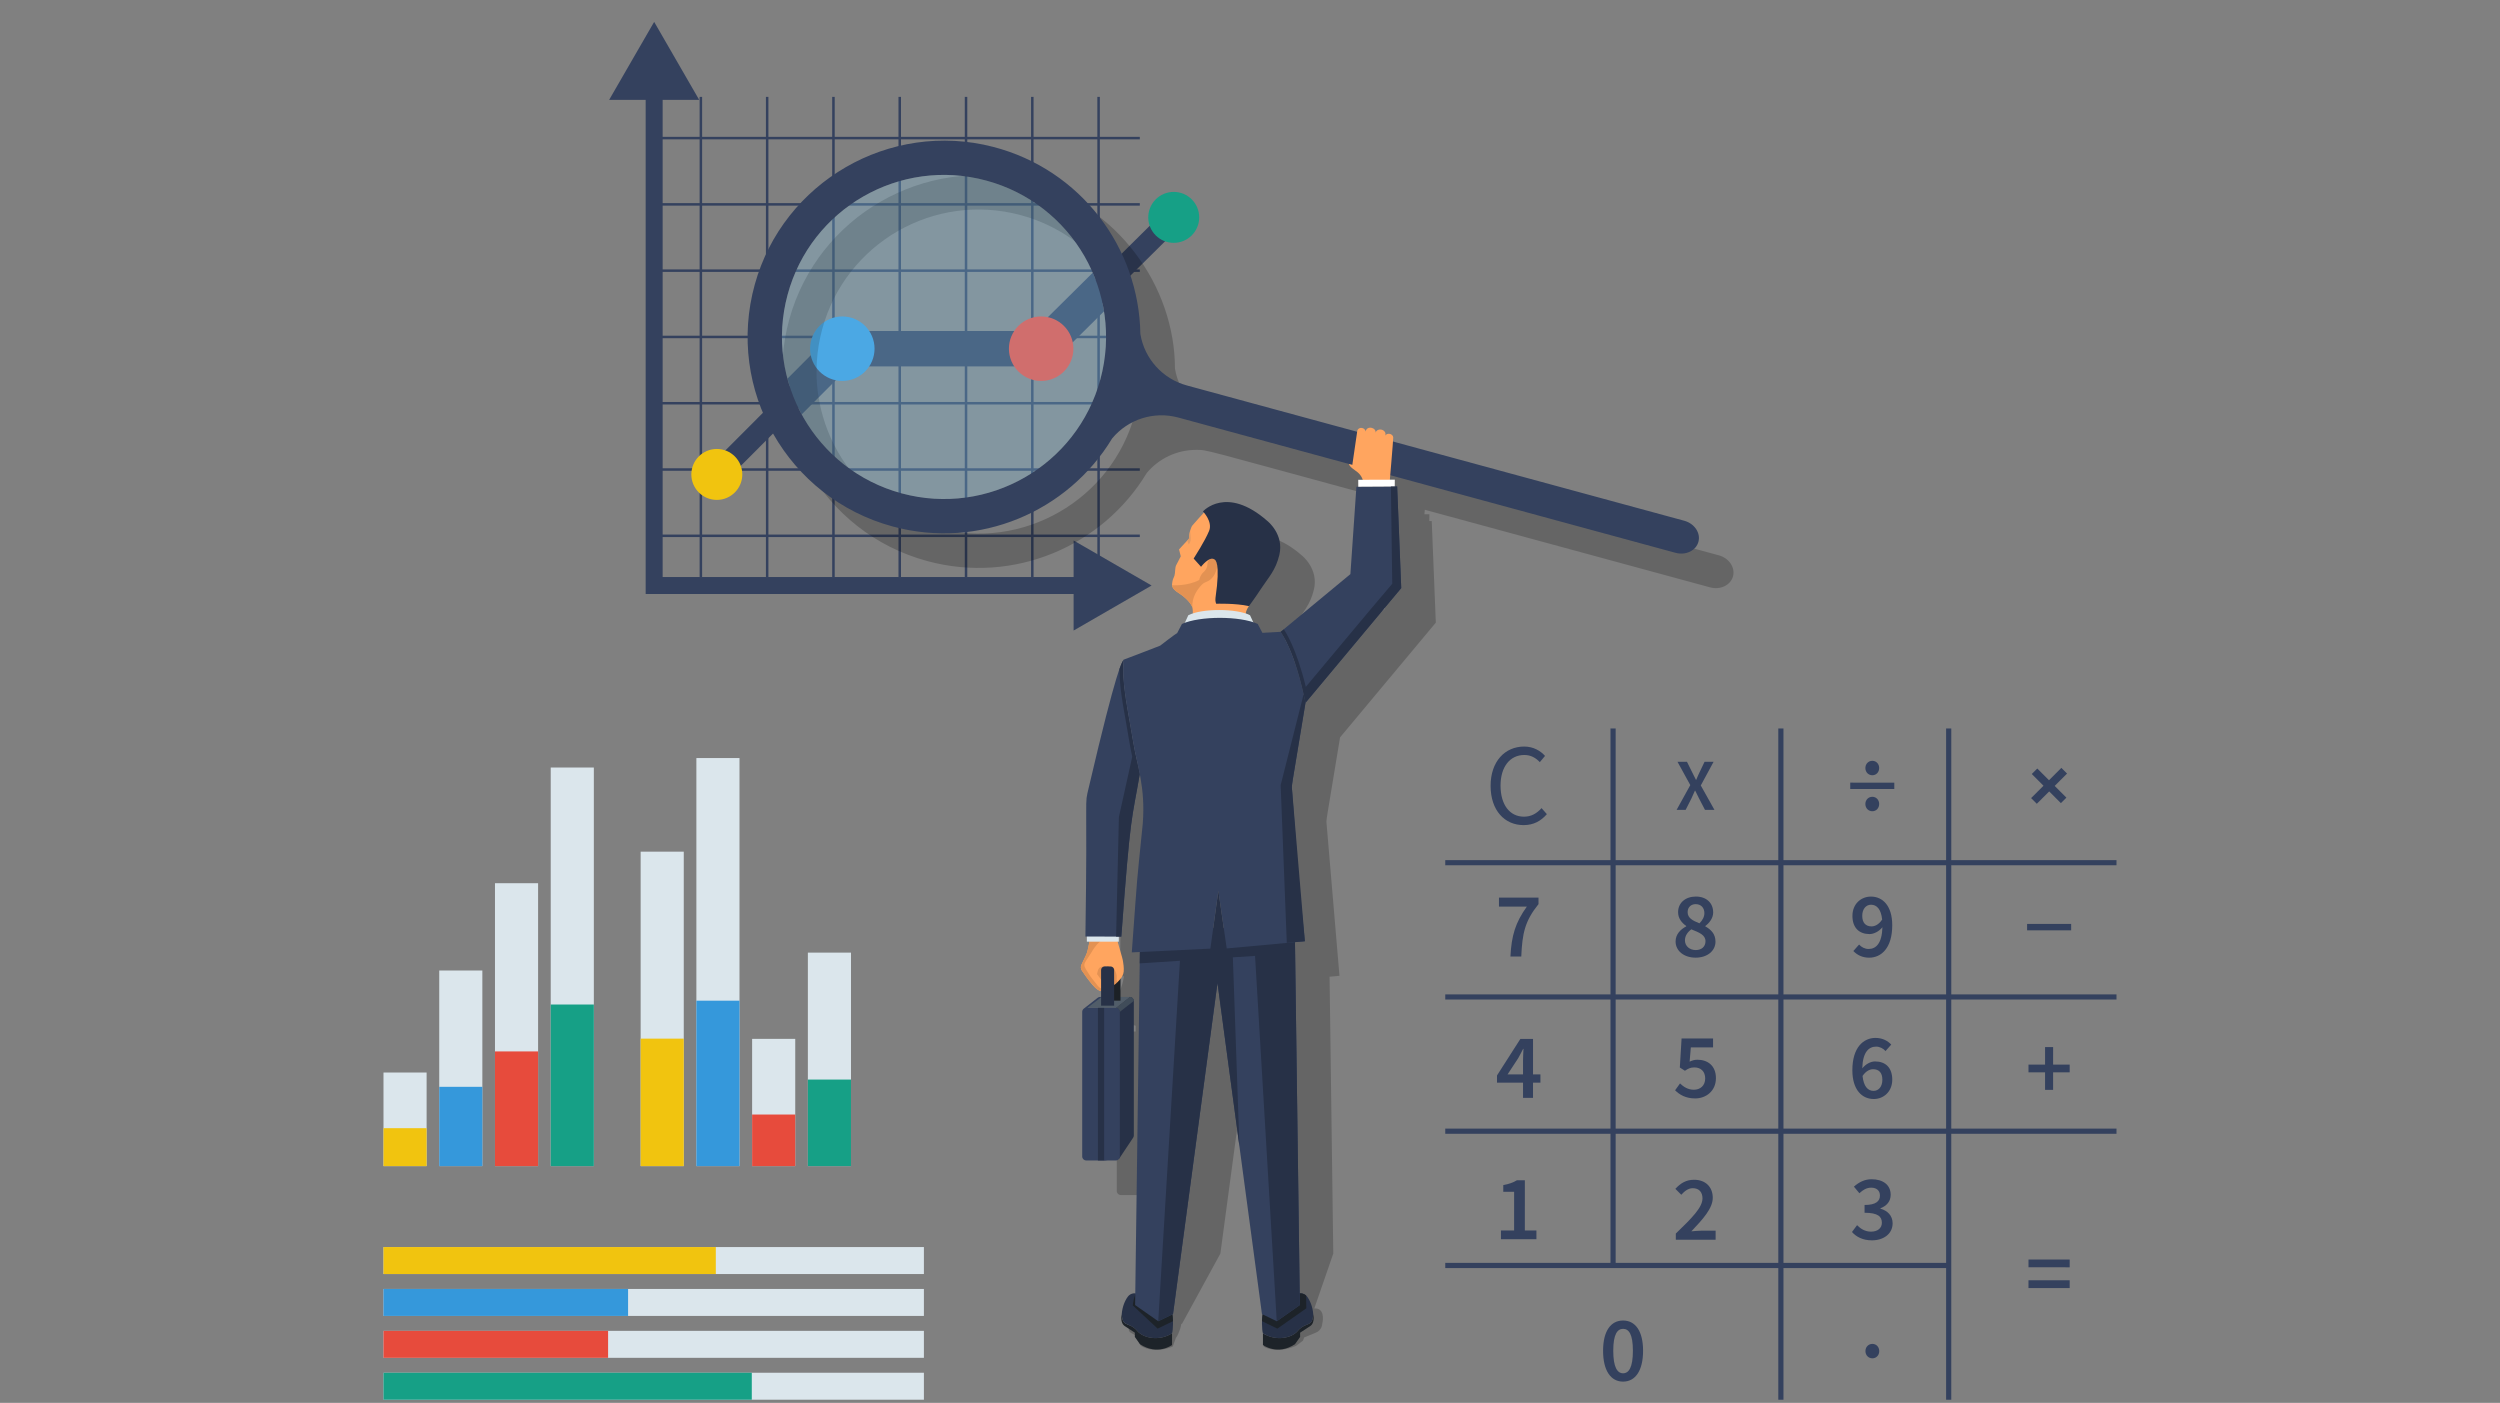 <?xml version="1.0" encoding="utf-8"?>
<!-- Generator: Adobe Illustrator 15.0.0, SVG Export Plug-In . SVG Version: 6.00 Build 0)  -->
<!DOCTYPE svg PUBLIC "-//W3C//DTD SVG 1.1//EN" "http://www.w3.org/Graphics/SVG/1.1/DTD/svg11.dtd">
<svg version="1.1" xmlns="http://www.w3.org/2000/svg" xmlns:xlink="http://www.w3.org/1999/xlink" x="0px" y="0px" width="800px"
	 height="448.908px" viewBox="0 0 800 448.908" enable-background="new 0 0 800 448.908" xml:space="preserve">
<rect x="0" y="0" width="800" height="448.908" fill="#808080" stroke="none"/>
<g id="BG">
</g>
<g id="text">
</g>
<g id="graph_calc">
</g>
<g id="man">
	<path d="M442.242,575.113c0,0,0,0.011,0.006,0.018c-0.041,0.948-0.146,1.667-0.312,2.236
		C442.107,576.746,442.201,576.021,442.242,575.113z"/>
	<path d="M359.425,575.113c0.041,0.907,0.134,1.633,0.298,2.253C359.466,576.482,359.396,575.166,359.425,575.113z"/>
	<g>
		<g>
			<g>
				<polygon fill="#34415E" points="231.852,154.283 226.913,149.353 268.089,108.095 331.735,108.095 373.139,67.082 
					378.049,72.039 334.606,115.072 270.983,115.072 				"/>
			</g>
			<g>
				<g>
					<g>
						<polygon fill="#34415E" points="356.031,190.083 206.614,190.083 206.614,22.513 212.048,22.513 212.048,184.648 
							356.031,184.648 						"/>
					</g>
				</g>
			</g>
			<g>
				<g>
					<g>
						<rect x="223.881" y="31" fill="#34415E" width="0.801" height="153.648"/>
					</g>
					<g>
						<rect x="245.093" y="31" fill="#34415E" width="0.8" height="153.648"/>
					</g>
					<g>
						<rect x="266.304" y="31" fill="#34415E" width="0.8" height="153.648"/>
					</g>
					<g>
						<rect x="287.516" y="31" fill="#34415E" width="0.801" height="153.648"/>
					</g>
					<g>
						<rect x="308.727" y="31" fill="#34415E" width="0.801" height="153.648"/>
					</g>
					<g>
						<rect x="329.938" y="31" fill="#34415E" width="0.8" height="153.648"/>
					</g>
					<g>
						<rect x="351.15" y="31" fill="#34415E" width="0.8" height="153.648"/>
					</g>
				</g>
				<g>
					<g>
						<rect x="211.091" y="43.79" fill="#34415E" width="153.648" height="0.8"/>
					</g>
					<g>
						<rect x="211.091" y="65.001" fill="#34415E" width="153.648" height="0.801"/>
					</g>
					<g>
						<rect x="211.091" y="86.213" fill="#34415E" width="153.648" height="0.8"/>
					</g>
					<g>
						<rect x="211.091" y="107.424" fill="#34415E" width="153.648" height="0.801"/>
					</g>
					<g>
						<rect x="211.091" y="128.636" fill="#34415E" width="153.648" height="0.799"/>
					</g>
					<g>
						<rect x="211.091" y="149.847" fill="#34415E" width="153.648" height="0.8"/>
					</g>
					<g>
						<rect x="211.091" y="171.059" fill="#34415E" width="153.648" height="0.8"/>
					</g>
				</g>
			</g>
			<polygon fill="#34415E" points="194.922,31.958 209.331,7 223.741,31.958 			"/>
			<polygon fill="#34415E" points="343.552,172.956 368.51,187.365 343.552,201.774 			"/>
			<circle fill="#F1C40F" cx="229.382" cy="151.818" r="8.152"/>
			<circle fill="#3598DB" cx="269.536" cy="111.583" r="8.153"/>
			<circle fill="#E74B3C" cx="333.171" cy="111.583" r="8.153"/>
			<circle fill="#16A086" cx="375.594" cy="69.56" r="8.153"/>
		</g>
		<g>
			<path fill="#34415E" d="M353.284,99.619l-17.788,17.62h-63.614L256.54,132.61c-1.965-3.602-3.503-7.439-4.568-11.431l15.22-15.25
				h63.653l18.832-18.654C351.378,91.202,352.595,95.346,353.284,99.619z"/>
			<path fill="#3598DB" d="M269.537,121.901c-5.689,0-10.318-4.629-10.318-10.318c0-5.689,4.628-10.318,10.318-10.318
				c5.689,0,10.317,4.628,10.317,10.318C279.854,117.272,275.226,121.901,269.537,121.901z"/>
			<path fill="#E74B3C" d="M333.17,121.901c-5.689,0-10.318-4.629-10.318-10.318c0-5.689,4.629-10.318,10.318-10.318
				c5.689,0,10.318,4.628,10.318,10.318C343.488,117.272,338.86,121.901,333.17,121.901z"/>
		</g>
	</g>
	<g>
		<g>
			<g>
				<path fill="#34415E" d="M512.986,432.253c0.001-6.371,2.49-9.688,6.401-9.688c3.911,0,6.399,3.349,6.397,9.689
					c-0.001,6.37-2.489,9.866-6.401,9.865C515.473,442.12,512.985,438.623,512.986,432.253z M522.526,432.254
					c0.001-5.333-1.303-7.021-3.14-7.022c-1.808,0-3.141,1.688-3.143,7.021c0,5.333,1.333,7.201,3.141,7.201
					C521.222,439.454,522.526,437.588,522.526,432.254z"/>
				<path fill="#34415E" d="M480.307,393.753h4.207l0.002-12.384l-3.467-0.001v-2.132c1.867-0.356,3.171-0.829,4.355-1.541h2.549
					l-0.002,16.059h3.702v2.786l-11.348-0.002L480.307,393.753z"/>
				<path fill="#34415E" d="M536.261,394.739c5.245-5.065,8.534-8.382,8.534-11.257c0.001-1.986-1.097-3.26-3.11-3.26
					c-1.452,0-2.667,0.977-3.674,2.103l-1.896-1.896c1.719-1.836,3.437-2.903,6.015-2.903c3.614,0.001,5.954,2.283,5.954,5.779
					c-0.002,3.347-3.112,6.784-6.847,10.724c0.979-0.088,2.223-0.207,3.142-0.207l4.621,0.001l-0.001,2.904l-12.738-0.002V394.739z"
					/>
				<path fill="#34415E" d="M594.259,392.053c1.126,1.155,2.578,2.075,4.474,2.075c2.044,0,3.467-1.067,3.467-2.844
					c0-1.955-1.243-3.2-5.539-3.201v-2.488c3.704,0,4.918-1.273,4.918-3.021c0.002-1.571-1.065-2.52-2.784-2.52
					c-1.481,0-2.637,0.711-3.793,1.777l-1.747-2.104c1.601-1.422,3.407-2.37,5.66-2.37c3.614,0.001,6.102,1.779,6.102,4.979
					c-0.001,2.103-1.245,3.524-3.289,4.325v0.118c2.222,0.592,3.91,2.193,3.909,4.681c0,3.438-2.992,5.451-6.607,5.45
					c-3.052,0-5.065-1.186-6.398-2.667L594.259,392.053z"/>
				<path fill="#34415E" d="M492.936,346.455h-2.371v4.858h-3.199v-4.859l-8.325-0.001v-2.312l7.469-11.672l4.058,0.001
					l-0.001,11.347l2.37,0.001V346.455z M487.366,343.817v-4.267c0.001-1.096,0.09-2.814,0.148-3.911h-0.118
					c-0.475,0.978-1.007,1.926-1.541,2.933l-3.438,5.243L487.366,343.817z"/>
				<path fill="#34415E" d="M537.602,346.699c1.125,1.066,2.518,2.015,4.414,2.016c2.103,0,3.644-1.333,3.645-3.614
					c0.001-2.251-1.392-3.525-3.466-3.526c-1.215,0-1.896,0.326-3.021,1.066l-1.63-1.038l0.564-9.303l10.073,0.002l-0.001,2.873
					l-7.11-0.001l-0.387,4.563c0.801-0.384,1.512-0.622,2.489-0.622c3.229,0,5.926,1.838,5.926,5.897
					c-0.001,4.118-3.173,6.488-6.639,6.487c-3.051,0-5.035-1.215-6.429-2.607L537.602,346.699z"/>
				<path fill="#34415E" d="M603.364,336.34c-0.682-0.83-1.866-1.422-2.992-1.422c-2.37,0-4.297,1.747-4.446,6.962
					c1.098-1.392,2.728-2.222,4.09-2.221c3.259,0,5.51,1.896,5.509,5.836c0,3.763-2.696,6.192-5.927,6.192
					c-3.703-0.001-6.842-2.875-6.841-9.216c0.001-7.318,3.557-10.34,7.409-10.339c2.28,0.001,3.91,0.95,5.035,2.134L603.364,336.34z
					 M602.355,345.495c0.001-2.222-1.096-3.349-2.963-3.349c-1.066,0-2.311,0.593-3.377,2.163c0.354,3.347,1.688,4.77,3.525,4.77
					C601.109,349.079,602.355,347.805,602.355,345.495z"/>
				<path fill="#34415E" d="M488.59,290.118l-8.919-0.002v-2.875l12.652,0.003v2.074c-4.417,5.481-5.188,9.421-5.515,16.768h-3.467
					C483.669,299.39,484.944,295.183,488.59,290.118z"/>
				<path fill="#34415E" d="M539.595,296.437v-0.12c-1.451-1.036-2.606-2.429-2.606-4.415c0.001-3.051,2.43-5.007,5.689-5.005
					c3.377,0,5.54,2.045,5.54,5.096c-0.001,1.867-1.305,3.437-2.52,4.325v0.119c1.748,0.979,3.258,2.371,3.258,4.889
					c-0.001,2.904-2.549,5.126-6.371,5.125c-3.673-0.001-6.398-2.134-6.398-5.187C536.187,298.924,537.817,297.384,539.595,296.437z
					 M542.645,304.021c1.808,0,3.112-1.065,3.112-2.814c0-2.044-1.985-2.785-4.532-3.822c-1.187,0.858-2.045,2.072-2.046,3.524
					C539.179,302.777,540.719,304.021,542.645,304.021z M545.402,292.201c0-1.659-1.036-2.875-2.785-2.875
					c-1.45-0.001-2.577,0.947-2.577,2.577c0,1.896,1.688,2.726,3.792,3.556C544.839,294.452,545.401,293.386,545.402,292.201z"/>
				<path fill="#34415E" d="M594.911,302.251c0.71,0.83,1.866,1.424,3.021,1.424c2.37,0,4.297-1.748,4.444-6.962
					c-1.096,1.363-2.755,2.192-4.117,2.192c-3.229-0.001-5.481-1.897-5.48-5.838c0-3.763,2.697-6.162,5.927-6.162
					c3.673,0.001,6.813,2.846,6.813,9.186c-0.001,7.318-3.527,10.369-7.409,10.369c-2.251-0.001-3.91-0.949-5.037-2.134
					L594.911,302.251z M602.289,294.254c-0.354-3.318-1.718-4.741-3.555-4.741c-1.541-0.001-2.814,1.273-2.815,3.555
					c0,2.221,1.096,3.377,2.992,3.377C599.979,296.446,601.252,295.825,602.289,294.254z"/>
				<path fill="#34415E" d="M654.417,343.153l-5.304-0.001l0.001-2.488l5.304,0.001v-5.6l2.579,0.001l-0.002,5.599l5.305,0.001
					l-0.001,2.489l-5.304-0.002l-0.001,5.6h-2.578L654.417,343.153z"/>
				<path fill="#34415E" d="M653.915,251.434l-3.749-3.75l1.76-1.76l3.75,3.75l3.96-3.958l1.822,1.823l-3.96,3.959l3.749,3.75
					l-1.761,1.759l-3.749-3.75l-3.96,3.959l-1.822-1.824L653.915,251.434z"/>
				<path fill="#34415E" d="M649.114,403.046l13.186,0.003v2.488l-13.186-0.002V403.046z M649.113,409.684l13.186,0.002v2.488
					l-13.186-0.002V409.684z"/>
				<path fill="#34415E" d="M599.165,430.042c1.243,0,2.191,0.978,2.19,2.312c0,1.333-0.948,2.311-2.191,2.31
					c-1.245,0-2.223-0.978-2.223-2.311C596.941,431.018,597.919,430.042,599.165,430.042z"/>
				<path fill="#34415E" d="M540.893,251.231l-4.087-7.449l3.031,0.001l1.69,3.406c0.376,0.706,0.705,1.433,1.175,2.35h0.095
					c0.375-0.916,0.681-1.645,1.032-2.349l1.623-3.406h2.89l-4.09,7.565l4.369,7.8l-3.031-0.001l-1.879-3.618
					c-0.399-0.799-0.774-1.574-1.244-2.514h-0.095c-0.399,0.939-0.752,1.715-1.128,2.513l-1.833,3.618h-2.89L540.893,251.231z"/>
				<path fill="#34415E" d="M662.77,295.662l-0.001,2.043l-14.103-0.002l0.001-2.043L662.77,295.662z"/>
				<g>
					<path fill="#34415E" d="M599.143,243.459c1.245,0.001,2.192,0.979,2.192,2.311c-0.001,1.333-0.949,2.311-2.193,2.311
						s-2.221-0.979-2.221-2.311C596.921,244.437,597.898,243.459,599.143,243.459z"/>
					<path fill="#34415E" d="M599.141,254.974c1.244,0,2.192,0.979,2.192,2.311c0,1.333-0.948,2.312-2.192,2.312
						c-1.245,0-2.224-0.979-2.222-2.312C596.919,255.952,597.896,254.974,599.141,254.974z"/>
					<path fill="#34415E" d="M606.178,250.445l-0.001,2.044l-14.103-0.002l0.001-2.044L606.178,250.445z"/>
				</g>
				<g>
					<path fill="#34415E" d="M476.993,251.465c0-7.801,4.585-12.57,10.76-12.57c2.958,0,5.251,1.405,6.655,2.995l-1.663,1.996
						c-1.295-1.368-2.884-2.292-4.954-2.292c-4.585,0-7.617,3.771-7.617,9.799c0,6.101,2.92,9.945,7.505,9.945
						c2.33,0,4.067-1.035,5.621-2.735l1.7,1.922c-1.922,2.219-4.289,3.513-7.433,3.513
						C481.504,264.037,476.993,259.378,476.993,251.465z"/>
				</g>
			</g>
			<path fill="#34415E" d="M677.281,276.895v-1.655h-52.873v-42.133h-1.654v42.133h-52.045v-42.133h-1.655v42.133H517.01v-42.133
				h-1.656v42.133h-52.872v1.655h52.872V318.2h-52.872v1.655h52.872v41.305h-52.872v1.655h52.872v41.306h-52.872v1.655h106.572
				v42.133h1.655v-42.133h52.045v42.133h1.654v-85.093h52.873v-1.655h-52.873v-41.305h52.873V318.2h-52.873v-41.305H677.281z
				 M517.01,276.895h52.044V318.2H517.01V276.895z M517.01,319.854h52.044v41.305H517.01V319.854z M517.01,404.12v-41.306h52.044
				v41.306H517.01z M622.754,404.12h-52.045v-41.306h52.045V404.12z M622.754,361.159h-52.045v-41.305h52.045V361.159z
				 M622.754,318.2h-52.045v-41.305h52.045V318.2z"/>
		</g>
	</g>
	<g>
		<g>
			<rect x="122.718" y="399.06" fill="#DBE6EC" width="172.931" height="8.633"/>
			<rect x="122.718" y="412.465" fill="#DBE6EC" width="172.931" height="8.631"/>
			<rect x="122.718" y="425.871" fill="#DBE6EC" width="172.931" height="8.631"/>
			<rect x="122.718" y="439.276" fill="#DBE6EC" width="172.931" height="8.631"/>
			<rect x="122.718" y="399.06" fill="#F1C40F" width="106.34" height="8.631"/>
			<rect x="122.718" y="412.465" fill="#3598DB" width="78.27" height="8.632"/>
			<rect x="122.718" y="425.871" fill="#E74B3C" width="71.874" height="8.631"/>
			<rect x="122.718" y="439.276" fill="#16A086" width="117.854" height="8.631"/>
		</g>
		<g>
			<rect x="122.718" y="343.208" fill="#DBE6EC" width="13.798" height="29.953"/>
			<rect x="140.556" y="310.562" fill="#DBE6EC" width="13.798" height="62.599"/>
			<rect x="158.393" y="282.628" fill="#DBE6EC" width="13.798" height="90.532"/>
			<rect x="176.23" y="245.607" fill="#DBE6EC" width="13.798" height="127.554"/>
			<rect x="205.005" y="272.531" fill="#DBE6EC" width="13.798" height="100.629"/>
			<rect x="222.843" y="242.578" fill="#DBE6EC" width="13.798" height="130.583"/>
			<rect x="240.68" y="332.438" fill="#DBE6EC" width="13.799" height="40.723"/>
			<rect x="258.517" y="304.84" fill="#DBE6EC" width="13.799" height="68.32"/>
			<rect x="122.718" y="361.017" fill="#F1C40F" width="13.798" height="12.144"/>
			<rect x="140.556" y="347.781" fill="#3598DB" width="13.798" height="25.38"/>
			<rect x="158.393" y="336.456" fill="#E74B3C" width="13.798" height="36.705"/>
			<rect x="176.23" y="321.446" fill="#16A086" width="13.798" height="51.715"/>
			<rect x="205.005" y="332.362" fill="#F1C40F" width="13.798" height="40.798"/>
			<rect x="222.843" y="320.219" fill="#3598DB" width="13.798" height="52.941"/>
			<rect x="240.68" y="356.65" fill="#E74B3C" width="13.799" height="16.511"/>
			<rect x="258.517" y="345.461" fill="#16A086" width="13.799" height="27.699"/>
		</g>
	</g>
	<g>
		<g opacity="0.21">
			<path d="M550.014,177.7l-93.184-25.344c0.043-0.632,0.068-1.074,0.068-1.221c-0.01-1.451-2.273-1.672-2.566-0.533
				c0.051-0.281,0.012-0.078,0.082-0.433c0.311-1.767-2.854-2.352-3.166-0.581c0.307-1.706-2.828-2.507-3.195-0.394
				c-0.086-1.368-2.43-1.854-2.697,0.039l-54.473-14.817c-7.76-2.096-13.584-8.535-14.896-16.463
				c0-26.05-18.108-52.399-47.155-59.898c-33.017-8.522-67.09,11.154-76.219,44.006c-9.348,33.632,10.492,68.385,44.129,77.483
				c27.695,7.491,56.074-4.754,70.199-28.155c3.958-4.771,9.782-7.426,15.801-7.426c3.767,0,0.797-0.528,59.96,15.566
				c0.502,1.719,3.459,2.126,4.441,5.071l-1.438,0.004l0.014,2.213l-0.602,0.004l-1.924,27.959l-22.313,18.468v0.004
				c-0.004,0-0.004-0.004-0.004-0.004s-2.932,0.165-5.842,0.329l-1.494-2.853c-0.438-0.2-0.918-0.381-1.434-0.551l-1.029-2.233
				c-0.402-0.208-0.861-0.394-1.377-0.563c0.293-1.909,1.139-2.173,4.996-8.058c2.365-3.598,4.555-5.708,5.75-10.639
				c1.615-6.647-3.83-10.912-3.83-10.912c-13.117-11.505-20.604-3.049-20.604-3.049s0.125,0.13,0.316,0.36
				c-3.967,4.364-3.98,4.217-4.439,5.867c-0.203,0.823-0.359,1.624-0.359,2.481l-3.174,3.451l0.559,2.213
				c0,0-1.144,2.187-1.503,2.901c-0.359,0.719-0.251,2.403-0.502,3.226c-0.403,1.316-1.853,3.421,0.584,5.105
				c0.45,0.337,4.629,2.887,5.145,5.212c0.108,0.455,0.143,1.135,0.139,1.815c-0.542,0.172-1.031,0.368-1.451,0.589l-1.117,2.416
				c-0.321,0.117-0.628,0.238-0.914,0.369l-1.542,2.935c-0.394,0.112-5.434,4.018-5.434,4.018s-9.44,3.676-11.666,4.478
				c-2.775,4.426-9.383,33.216-11.18,40.912c-1.507,6.429-0.329-0.72-1.079,47.678l0.463,0.004v1.649h0.814
				c-1.048,6.551-3.689,7.4-2.403,9.262c1.853,2.685,4.065,6.071,6.145,6.599v1.819c-0.958,0-0.308-0.342-5.608,3.815
				c-0.632,0.559-0.433-2.754-0.433,47.241c0,0.706,0.572,1.278,1.278,1.278c10.228,0,10.084,0.208,10.574-0.62h0.004l4.438-6.664
				c0.333-0.493,0.226,2.239,0.226-43.769c0-0.715-0.598-1.282-1.282-1.282h-2.979v-5.78c2.3-2.872,0.321-7.119-0.9-11.9h0.347
				v-1.615c0.68,0,0.567,0,0.81,0.004c3.035-41.058,3.356-36.918,5.911-52.03c0.84,4.36,1.459,9.413,0.957,15.834
				c-2.208,22.01-1.407,12.583-3.516,41.24l2.586-0.125c-0.1,7.252,0.043-3.417-1.152,85.437
				c-2.048,5.347-11.912,20.52-12.834,22.469c-0.108,0.156-1.372,2.048-0.022,2.835c1.265,0.746,2.625,1.538,2.625,1.538
				l-0.364,1.004l1.03,1.723c4.611,2.728,10.171,0.191,10.171,0.191l1.005-2.763c0.528-0.628,1.104-2.118,1.347-2.871h0.008
				c0.169-0.55,0.303-1.1,0.368-1.598l0.25-0.082l12.263-22.447l10.141-75.483c0.42,3.118,6.075,45.189,10.145,75.483
				c-2.078,11.397-6.438,29.761-6.438,29.761s3.707,2.537,10.313-0.191l2.287-1.723l0.363-1.004c0,0,1.936-0.792,3.75-1.538
				c1.918-0.787,2.035-2.68,2.039-2.835c0-0.004,0-0.004,0-0.009c-0.16,0.376-0.324,0.693-0.494,0.953
				c0.174-0.277,0.334-0.593,0.494-0.965c0,0,0,0.004,0,0.008c0.391-1.537,0.619-5.075-2.545-4.897l6.074-17.559l-1.189-88.589
				l3.17-0.291l-4.094-48.29c-0.146-2.091-0.559,1.407,4.283-28.012c4.494-5.395,28.598-34.264,30.641-36.715l-1.305-32.506h-0.775
				l0.023-2.178l-1.59,0.004c0.039-0.411,0.078-0.896,0.125-1.437l91.297,24.833c3.281,0.888,6.561-0.693,7.326-3.525
				C555.33,181.606,553.295,178.588,550.014,177.7z M363.195,132.433c-7.478,27.639-35.948,43.99-63.586,36.512
				c-27.645-7.478-43.986-35.944-36.508-63.588c7.473-27.643,35.94-43.985,63.583-36.507
				C354.323,76.324,370.673,104.79,363.195,132.433z M361.632,424.69c0.017-0.472,0.194-1.065,0.226-1.096
				C361.728,424.027,361.654,424.382,361.632,424.69z"/>
		</g>
		<g>
			<g>
				<g>
					<path fill="#34415E" d="M241.543,90.994c-9.345,33.631,10.493,68.384,44.128,77.483c27.696,7.492,56.078-4.752,70.201-28.156
						l0,0c5.133-6.187,13.404-8.81,21.164-6.71L536.17,176.9c3.279,0.887,6.561-0.693,7.328-3.527
						c0.766-2.833-1.271-5.852-4.553-6.739L379.813,123.35c-7.761-2.099-13.582-8.535-14.896-16.466v-0.002
						c-0.404-27.563-19.057-52.643-47.154-59.896C284.749,38.464,250.673,58.143,241.543,90.994z M352.127,121.365
						c-7.478,27.642-35.947,43.989-63.588,36.512s-43.985-35.945-36.507-63.587c7.477-27.642,35.941-43.986,63.583-36.509
						C343.256,65.257,359.604,93.723,352.127,121.365z"/>
				</g>
			</g>
			<path opacity="0.25" fill="#8DD8FF" d="M352.128,121.365c-7.479,27.639-35.949,43.99-63.588,36.511
				c-27.644-7.478-43.985-35.944-36.507-63.587c7.474-27.643,35.94-43.985,63.583-36.507
				C343.255,65.256,359.606,93.722,352.128,121.365z"/>
			<g>
				<g>
					<g>
						<path fill="#1D2329" d="M358.959,420.506c0,0-0.701,2.752,1.004,3.868c1.539,1.007,3.188,2.082,3.188,2.082v1.361l1.657,2.338
							c5.611,3.697,10.244,0.254,10.244,0.254v-3.74c-4.319,2.69-9.273,1.423-11.093-0.723
							C361.298,422.808,359.129,424.932,358.959,420.506z"/>
						<path fill="#273147" d="M358.954,420.533c0.01-0.021,0.01-0.031,0.01-0.031c0.031,0.694,0.102,1.245,0.234,1.714
							c0.664,2.152,2.541,1.112,4.764,3.733c1.714,2.02,6.232,3.264,10.364,1.132c0.245-0.122,0.49-0.254,0.725-0.408
							c0.357-1.02,0.52-4.886-0.133-7.049c-6.684-3.654-9.258-5.061-11.052-5.639c-1.092-0.353-2.286,0.036-2.966,0.96
							C359.925,416.271,359.142,418.192,358.954,420.533z"/>
						<path fill="#1D2329" d="M362.489,417.743l7.951,7.42l4.916-2.387c-0.04-1.132-0.172-2.285-0.438-3.152
							c-6.681-3.652-9.262-5.06-11.048-5.64C362.932,413.688,362.489,417.743,362.489,417.743z"/>
					</g>
					<g>
						<path fill="#1D2329" d="M420.234,420.506c0,0,0.701,2.752-1.004,3.868c-1.539,1.007-3.188,2.082-3.188,2.082v1.361
							l-1.658,2.338c-5.609,3.697-10.242,0.254-10.242,0.254v-3.74c4.318,2.69,9.271,1.423,11.092-0.723
							C417.896,422.808,420.064,424.932,420.234,420.506z"/>
						<path fill="#273147" d="M420.24,420.533c-0.01-0.021-0.01-0.031-0.01-0.031c-0.031,0.694-0.104,1.245-0.236,1.714
							c-0.662,2.152-2.539,1.112-4.764,3.733c-1.713,2.02-6.23,3.264-10.363,1.132c-0.244-0.122-0.489-0.254-0.725-0.408
							c-0.355-1.02-0.52-4.886,0.133-7.049c6.684-3.654,9.26-5.061,11.053-5.639c1.094-0.353,2.285,0.036,2.967,0.96
							C419.27,416.271,420.053,418.192,420.24,420.533z"/>
						<path fill="#1D2329" d="M418.018,418.666l-9.264,6.498l-4.916-2.387c0.041-1.132,0.174-2.285,0.438-3.152
							c6.682-3.652,9.264-5.06,11.049-5.64c0.938-0.297,1.957-0.051,2.641,0.602L418.018,418.666z"/>
					</g>
					<g>
						<polygon fill="#34415E" points="415.955,417.615 408.561,422.797 403.828,420.502 389.597,314.587 375.367,420.502 
							370.634,422.797 363.238,417.615 364.86,296.99 414.334,296.99 						"/>
					</g>
					<polygon fill="#273147" points="414.336,296.992 414.334,296.992 414.334,296.99 414.33,296.992 391.604,296.992 
						389.872,285.05 388.224,296.992 364.861,296.992 364.708,308.282 377.583,307.446 370.634,422.799 375.366,420.504 
						389.594,314.586 396.633,366.961 394.515,306.346 401.615,305.885 408.559,422.799 415.955,417.614 					"/>
				</g>
				<polygon fill="#3D464F" points="414.051,292.948 389.512,293.802 414.051,292.945 				"/>
				<g>
					<g>
						<g>
							<path fill="#273147" d="M362.826,320.293v43.037c0,0.26-0.077,0.515-0.222,0.732l-4.438,6.665l-4.838,0.621v-48.845h3.744
								l4.477-3.489l0,0C362.253,319.015,362.826,319.587,362.826,320.293z"/>
							<path fill="#515D69" d="M352.522,319.014h9.026l-4.477,3.49h-9.511l4.096-3.192
								C351.904,319.119,352.208,319.014,352.522,319.014z"/>
							<path fill="#1C2126" d="M355.52,307.665h1.919c0.622,0,1.126,0.503,1.126,1.126v11.417h-4.172v-11.417
								C354.393,308.168,354.898,307.665,355.52,307.665z"/>
							<path fill="#34415E" d="M357.07,322.503h-9.114l4.566-3.49h-0.459c-0.295,0-0.583,0.1-0.816,0.282l-4.51,3.531l0.005,0.001
								c-0.265,0.235-0.436,0.573-0.436,0.954v46.289c0,0.706,0.572,1.278,1.278,1.278h9.485c0.707,0,1.278-0.573,1.278-1.278
								v-46.289C358.349,323.076,357.777,322.503,357.07,322.503z"/>
							<g>
								<g>
									<g>
										<path fill="#E39253" d="M357.094,314.777c-0.51,0.672-4.511,1.653-5.05,1.706c-0.502,0.051-1.97-1.772-2.165-2.02
											c0.458-2.365,0.436-4.4,1.939-5.179c0.005,0.024,1.293-0.262,1.529-0.259c0.138,0.453,0.189,1.029-0.051,1.66
											c0,0,0.774-0.026,1.106,0.354c0,0,0.739-0.986,1.355-1.069c0,0-0.072-0.193-0.016-0.559
											c0.138,0.061,1.381,1.236,1.542,1.619C357.733,311.371,357.571,314.146,357.094,314.777z"/>
									</g>
								</g>
								<path fill="#FFA55F" d="M357.165,314.707c0.068-0.925,0.431-2.061-0.024-3.363c-0.677-1.925-2.291-2.024-3.75-2.068
									c-1.733-0.052-2.012,0.737-2.355,2.458c0.152,0.02,0.977,1.474,2.112,2.698c1.373,0.305,3.545,0.912,3.324,2.287
									c-0.079,0.494-0.822,0.594-2.929,0.594c-2.212,0.089-3.494-1.152-7.335-6.714c-0.419-0.606-0.447-1.395-0.08-2.028
									l1.378-2.893c0.745-1.446,1.395-5.813,1.418-7.153h8.193c-0.053,0.909,1.206,5.312,1.925,7.713
									c0.581,1.938,0.587,4.233,0.566,3.835C359.73,312.406,358.326,313.528,357.165,314.707z"/>
								<path fill="#E39253" d="M346.206,310.598c2.254,3.26,1.29,2.021,4.232,5.43c0.84,0.909,1.874,1.286,3.139,1.286
									c1.44-0.057,2.56,0.016,2.836-0.434c-0.566,0.05-1.485-0.007-2.11-0.007c-1.173-0.01-2.283-0.534-3.041-1.434l-2.261-2.887
									c-2.676-4.285-2.711-3.194,0.138-7.578c1.261-2.179,3.387-5.399,7.996-6.122c-0.018-0.135-0.021-0.245-0.018-0.327h-8.191
									c-0.025,1.336-0.676,5.704-1.421,7.15l-1.377,2.893C345.759,309.204,345.788,309.994,346.206,310.598z"/>
								<rect x="347.793" y="298.916" fill="#DBE6EC" width="10.22" height="2.42"/>
								<g>
									<g>
										<path fill="#F6E2CA" d="M353.36,317.264c0,0,2.695,0.062,2.812-0.207c0.117-0.268-0.307-0.672-0.665-0.792
											C355.148,316.144,353.335,316.909,353.36,317.264z"/>
										<path fill="#FAEEDF" d="M353.834,317.269c-0.018-0.159-0.065-0.3-0.103-0.392c-0.227,0.142-0.378,0.282-0.372,0.387
											C353.36,317.264,353.551,317.268,353.834,317.269z"/>
									</g>
								</g>
							</g>
							<path fill="#273147" d="M353.473,309.268h1.92c0.622,0,1.126,0.504,1.126,1.126v11.418h-4.172v-11.418
								C352.347,309.772,352.851,309.268,353.473,309.268z"/>
							<rect x="351.329" y="322.504" fill="#273147" width="1.999" height="48.845"/>
							<path fill="#404C59" d="M362.826,320.293l-4.476,3.489c0-0.707-0.573-1.279-1.279-1.279l4.477-3.489
								c0.354,0,0.671,0.145,0.904,0.374C362.684,319.621,362.826,319.942,362.826,320.293z"/>
						</g>
					</g>
					<path fill="#34415E" d="M364.732,247.692c-2.578,15.166-2.9,11.301-5.909,52.028l-11.492-0.04
						c0.749-48.398-0.43-41.25,1.076-47.681c9.101-38.958,10.56-39.911,11.181-40.911c-0.88,7.002,1.63,17.541,3.092,26.717
						C363.167,240.871,364.026,244.035,364.732,247.692z"/>
					<path fill="#273147" d="M364.732,247.692c-2.578,15.166-2.9,11.301-5.909,52.027l-1.673-0.004l0.892-38.252l4.272-19.321
						c-0.311-1.415-0.598-2.785-0.813-4.144c-1.462-9.169-3.343-16.879-3.255-23.992c0.012-0.028,0.02-0.06,0.032-0.091
						c0.758-2.111,1.088-2.462,1.311-2.826c-0.88,7.002,1.63,17.541,3.092,26.717C363.167,240.871,364.026,244.035,364.732,247.692z
						"/>
				</g>
				<g>
					<g>
						<path fill="#FFA55F" d="M377.13,189.742c2.404,1.505,4.159,3.511,4.443,4.728c0.161,0.674,0.153,1.849,0.12,2.766h16.898
							c-0.008-0.426-0.111-1.627,1.062-3.283l-12.57-28.652l-1.673-1.448c0,0-3.298,3.601-3.837,4.282
							c-0.535,0.682-1.108,2.617-1.108,4.227l-3.174,3.452l0.558,2.212c0,0-1.146,2.186-1.505,2.901
							c-0.359,0.719-0.251,2.403-0.501,3.227c-0.251,0.824-0.502,0.933-0.682,2.007S374.73,188.237,377.13,189.742z"/>
						<path opacity="0.85" fill="#DC9964" d="M379.904,172.972l0.488,1.254c0,0,0.502-0.538,0.609-1.326
							c0.107-0.789-0.178-3.02-0.178-3.02c-0.213,0.775-0.359,1.669-0.359,2.482L379.904,172.972z"/>
						<path fill="#E39253" d="M383.757,185.597c0.062-0.488,0.471-1.731,1.366-2.506c0.489-0.424,1.231-1.281,1.255-2.6
							c0.058-3.114,4.8-1.969,2.433,3.023c-0.739,1.559-1.896,2.395-2.916,2.747c-0.456,0.157-0.875,0.404-1.214,0.748
							c-1.394,1.413-3.402,4.073-3.106,7.462c-0.286-1.217-2.042-3.224-4.443-4.73c-1.567-0.982-2.004-1.75-2.068-2.464
							C375.149,187.282,379.979,187.612,383.757,185.597z"/>
						<path fill="#273147" d="M409.382,177.612c-1.197,4.933-3.386,7.042-5.751,10.642c-2.365,3.602-3.978,5.698-3.978,5.698
							c-4.354-0.967-10.481-0.753-10.481-0.753s-0.371-0.813-0.215-1.881c1.685-11.592-0.139-12.146-0.327-12.287
							c-1.608-1.204-4.295,2.343-4.295,2.343l-2.365-2.634c0.283-0.486,3.565-5.512,4.943-8.86c1.22-2.965-1.969-6.226-1.969-6.226
							s7.489-8.457,20.603,3.045C405.547,166.7,410.994,170.965,409.382,177.612z"/>
					</g>
					<path fill="#DBE6EC" d="M376.716,204.545c3.786-2.258,23.044-2.261,26.834,0l-3.543-7.671c-4.255-2.208-15.451-2.23-19.748,0
						L376.716,204.545z"/>
				</g>
				<g>
					<path fill="#273147" d="M417.756,224.896L417.756,224.896L417.756,224.896z"/>
				</g>
				<g>
					<path fill="#34415E" d="M448.395,188.182c-4.125,4.932,0.682-0.827-30.639,36.715c-3.299-16.48-7.803-22.525-7.941-22.711
						v-0.004l22.313-18.468l1.924-27.96l13.041-0.078L448.395,188.182z"/>
				</g>
				<g>
					<path fill="#34415E" d="M417.563,301.2l-25.014,2.295l-2.677-18.445l-2.553,18.508l-25.146,1.209
						c2.11-28.658,1.307-19.228,3.516-41.238c0.921-11.811-1.939-19.002-3.01-25.721c-1.463-9.179-3.972-19.717-3.088-26.721
						c2.227-0.801,11.66-4.474,11.66-4.474s5.042-3.908,5.436-4.02l1.542-2.935c5.69-2.59,18.545-2.594,24.243,0l1.497,2.852
						c2.908-0.164,5.84-0.329,5.84-0.329s4.601,5.975,7.946,22.719c-4.869,29.476-4.424,25.99-4.285,28.009
						C416.002,287.237,415.121,276.92,417.563,301.2z"/>
					<path fill="#273147" d="M413.473,252.909l4.09,48.291l-5.791,0.531l-1.961-50.492l7.355-29.112
						c0.203,0.889,0.4,1.813,0.59,2.773C412.887,254.375,413.332,250.892,413.473,252.909z"/>
				</g>
				<g>
					<g>
						<g>
							<g>
								<g>
									<path fill="#FFA55F" d="M445.832,140.065c0.004,0.987-1.168,14.454-1.203,14.831l-8.318-0.419
										c-0.365-2.167-1.594-3.219-2.605-3.897c-0.33-0.222-1.311-0.949-1.637-1.361c-0.193-0.247-0.367-0.518-0.436-0.756
										l1.109,0.303l1.59-10.908c0.371-1.438,2.566-1.108,2.654,0.269c0.367-2.113,3.502-1.312,3.195,0.394
										c0.131-0.74,0.949-1.208,1.818-1.047c0.879,0.164,1.477,0.896,1.348,1.628c-0.07,0.355-0.031,0.151-0.084,0.433
										C443.559,138.395,445.822,138.615,445.832,140.065z"/>
								</g>
							</g>
						</g>
					</g>
					<polygon fill="#FFFFFF" points="446.338,153.498 446.316,155.68 434.65,155.75 434.639,153.537 					"/>
					<path fill="#273147" d="M448.395,188.182c-2.754,3.299-12.924,15.479-30.639,36.715c-3.295-16.48-7.799-22.53-7.938-22.711
						l-0.004-0.004l1.021-0.762c0.416,0.563,3.961,5.833,7.027,18.373c1.191-1.376,21.977-26.418,27.656-32.986l-0.432-31.121
						l2.004-0.008L448.395,188.182z"/>
				</g>
			</g>
		</g>
	</g>
</g>
</svg>
